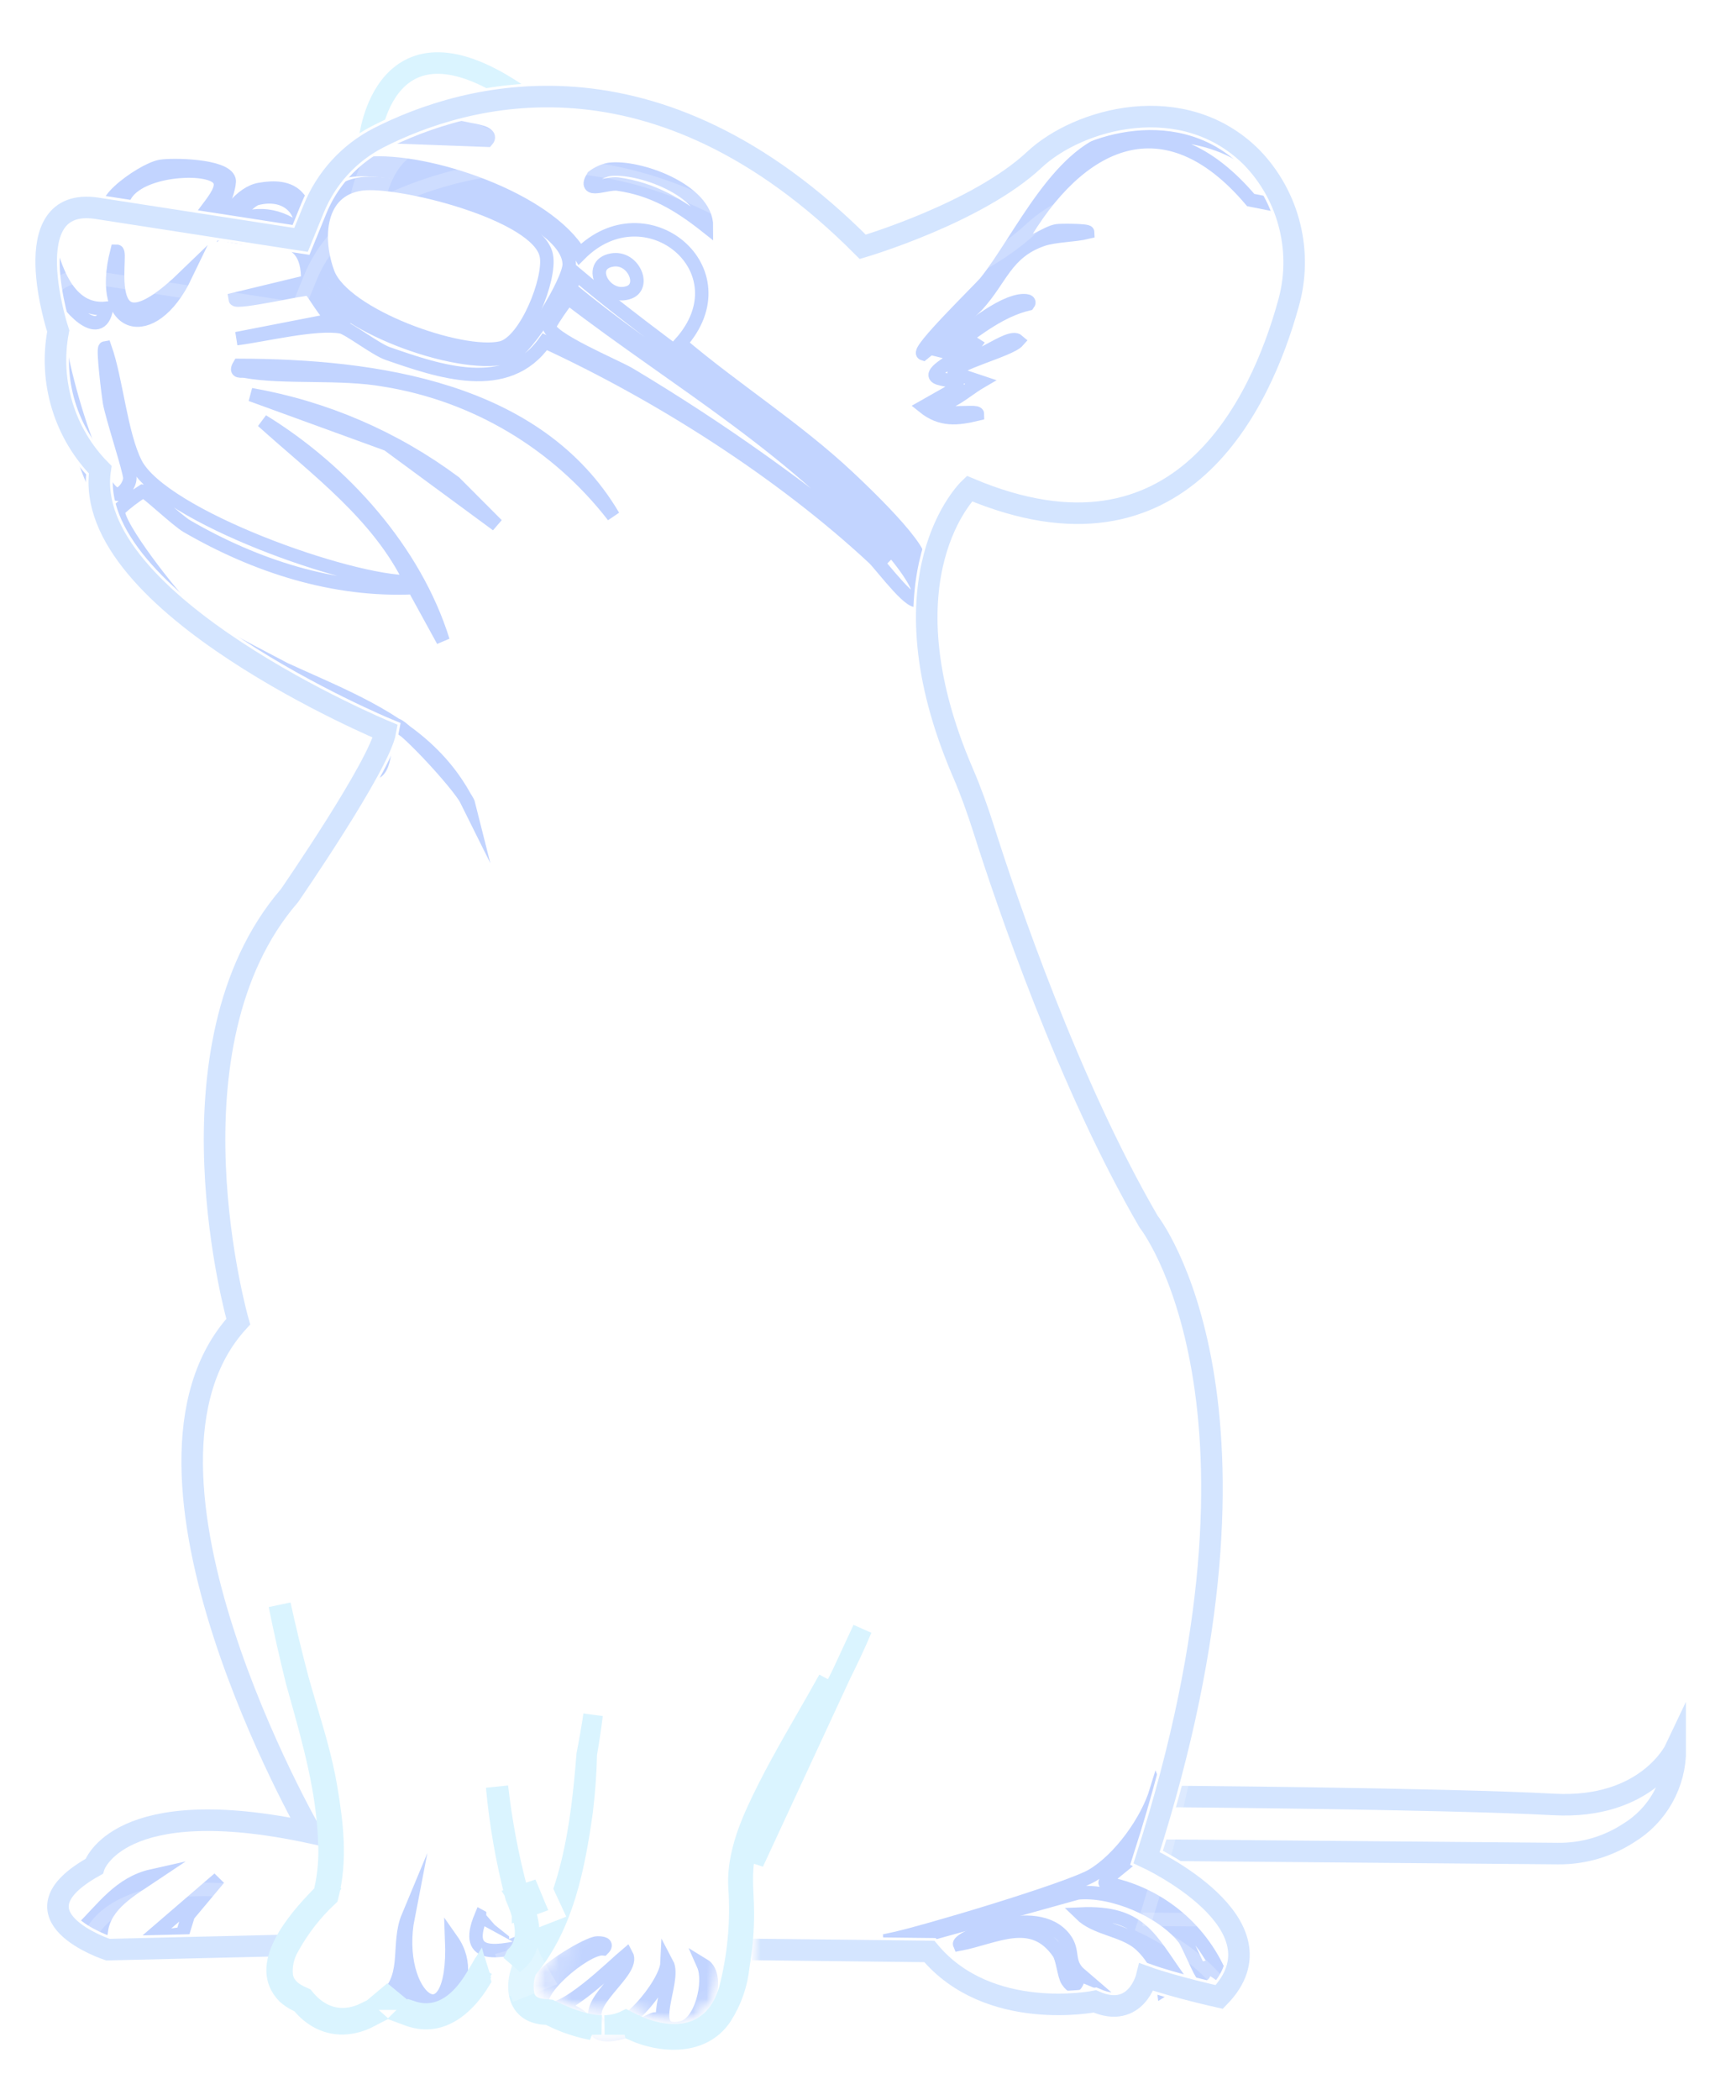 <svg width="129" height="156" viewBox="0 0 129 156" fill="none" xmlns="http://www.w3.org/2000/svg">
<g clip-path="url(#clip0_599_1329)">
<path d="M84.304 137.581C84.21 137.714 84.138 137.861 84.088 138.015C83.872 138.316 82.007 139.603 82.125 139.864C84.002 140.205 85.766 141.006 87.26 142.198C88.754 143.389 89.931 144.933 90.687 146.693C89.004 145.475 89.706 146.624 89.387 146.693C89.24 146.727 88.278 144.351 87.984 143.976C86.369 141.925 82.66 140.352 80.084 140.604L66.782 144.302C66.571 144.237 66.149 144.464 66.129 144.085C68.529 143.592 79.412 140.337 81.168 139.302C83.214 138.089 85.236 135.274 85.928 132.996C86.433 134.243 84.986 136.571 84.304 137.581Z" stroke="#C2D4FF" stroke-miterlimit="10"/>
<path d="M44.388 144.321C44.746 144.321 45.203 144.371 44.82 144.755C43.529 144.622 39.285 148.206 40.492 149.104C41.616 149.957 45.674 145.919 46.552 145.189C47.268 146.486 42.911 148.946 44.589 150.405C46.061 151.673 49.496 147.344 49.565 145.84C50.276 147.176 47.784 151.263 50.649 150.622C52.121 150.307 52.828 147.21 52.268 145.948C53.667 146.791 52.352 150.706 50.865 151.061C48.78 151.554 48.902 150.075 48.701 149.972C48.5 149.868 46.15 151.49 44.589 151.061C44.246 150.967 43.161 149.474 42.21 149.321C41.444 149.197 38.603 150.593 40.154 147.038C40.487 146.308 43.672 144.346 44.388 144.321Z" stroke="#C2D4FF" stroke-miterlimit="10"/>
<path d="M30.326 142.364C29.153 148.379 33.878 151.998 33.569 144.104C35.934 147.462 31.852 151.593 29.673 147.146L28.8 148.206C30.394 146.599 29.501 144.341 30.326 142.364Z" stroke="#C2D4FF" stroke-miterlimit="10"/>
<path d="M80.3 146.693C80.099 146.609 80.045 148.221 79.319 147.127C79.063 146.742 78.97 145.504 78.671 145.061C76.708 142.196 73.96 143.912 71.311 144.41C71.139 143.996 76.988 141.245 79.098 143.976C79.873 144.982 79.211 145.761 80.3 146.693Z" stroke="#C2D4FF" stroke-miterlimit="10"/>
<path d="M87.552 146.929C87.227 147.262 86.863 147.553 86.468 147.797C86.303 146.457 85.647 145.226 84.627 144.346C83.381 143.325 81.428 143.276 80.3 142.171C84.755 141.974 85.447 143.991 87.552 146.929Z" stroke="#C2D4FF" stroke-miterlimit="10"/>
<path d="M7.529 143.404C7.063 143.36 6.504 143.498 6.057 143.325C7.642 141.772 8.903 139.874 11.302 139.337C9.757 140.372 7.804 141.432 7.529 143.404Z" stroke="#C2D4FF" stroke-miterlimit="10"/>
<path d="M13.554 143.666C12.573 143.666 12.038 144.035 10.959 144.104L16.263 139.539L13.991 142.255L13.554 143.666Z" stroke="#C2D4FF" stroke-miterlimit="10"/>
<path d="M35.733 142.364L39.52 144.43C37.214 144.947 34.349 145.707 35.733 142.364Z" stroke="#C2D4FF" stroke-miterlimit="10"/>
<path d="M3.496 17.575C4.011 19.824 5.032 23.201 7.912 22.9C7.465 25.558 4.816 22.619 4.34 21.273C3.074 23.344 6.96 36.528 8.667 36.705C9.129 36.755 9.649 35.99 9.649 35.512C9.649 34.95 8.319 30.971 8.133 29.857C8.069 29.482 7.612 25.868 7.809 25.839C8.648 28.215 8.976 32.248 10.081 34.423C12.073 38.328 26.012 43.297 30.527 43.228C28.117 38.224 23.525 34.901 19.506 31.272C25.517 34.965 30.836 40.906 32.921 47.592L30.757 43.647C24.796 43.933 18.981 42.04 13.883 39.082C13.162 38.663 10.846 36.474 10.635 36.474C9.979 36.887 9.363 37.361 8.795 37.889C8.584 38.988 12.951 44.469 13.883 45.312C20.419 51.12 30.649 51.329 34.835 59.765C34.589 58.779 30.026 53.883 29.437 53.848C28.324 53.779 28.961 56.742 27.946 57.359C27.769 56.185 28.505 54.805 27.73 53.666C26.847 52.374 18.029 48.242 16.047 46.926C6.926 40.862 4.418 30.72 3.604 20.726C3.569 20.292 2.544 18.611 3.496 17.575Z" stroke="#C2D4FF" stroke-miterlimit="10"/>
<path d="M83.332 10.185C88.052 9.426 93.783 10.678 95.108 15.288L92.939 14.859C86.561 7.35 80.148 10.392 75.845 17.901C76.639 18.31 77.719 17.26 78.553 17.142C78.808 17.102 80.82 17.102 80.825 17.25C79.844 17.492 78.396 17.477 77.469 17.793C74.731 18.734 74.387 20.751 72.601 22.683C71.334 23.953 69.997 25.151 68.597 26.273C68.048 26.095 72.856 21.441 73.249 20.948C75.854 17.689 78.779 10.915 83.332 10.185Z" stroke="#C2D4FF" stroke-miterlimit="10"/>
<path d="M75.756 22.358C75.884 22.333 76.644 22.259 76.409 22.575C74.378 23.068 72.783 24.345 71.105 25.533C71.105 26.307 72.528 25.597 72.729 25.208L71.973 26.194C72.081 27.357 74.971 24.715 75.648 25.321C75.02 26.036 70.83 27.027 70.889 27.712L72.852 28.368C71.694 29.044 70.732 30.079 69.392 30.104C69.52 31.09 72.636 30.399 72.636 30.759C71.12 31.124 69.922 31.252 68.632 30.212L71.12 28.802C71.468 27.737 67.13 28.802 71.34 26.411L69.608 25.977C71.453 25.114 73.754 22.738 75.756 22.358Z" stroke="#C2D4FF" stroke-miterlimit="10"/>
<path d="M17.774 27.14C27.857 27.17 39.957 28.817 45.575 38.337C41.392 32.929 35.323 29.317 28.593 28.23C25.267 27.638 21.091 28.102 18.206 27.574C17.897 27.52 17.45 27.693 17.774 27.14Z" stroke="#C2D4FF" stroke-miterlimit="10"/>
<path d="M45.252 12.586C47.401 12.285 52.518 14.114 52.499 16.826C50.458 15.209 48.529 14.045 45.899 13.671C45.08 13.557 43.26 14.455 44.064 13.128C44.414 12.86 44.82 12.674 45.252 12.586Z" stroke="#C2D4FF" stroke-miterlimit="10"/>
<path d="M11.935 12.359C12.819 12.211 16.695 12.27 17.019 13.345C17.195 13.927 15.718 17.935 14.639 16.609C15.444 15.194 17.799 13.301 15.179 12.803C13.054 12.399 8.525 13.242 9.124 15.845C6.067 15.86 10.508 12.586 11.935 12.359Z" stroke="#C2D4FF" stroke-miterlimit="10"/>
<path d="M18.648 29.315C24.132 30.273 29.317 32.507 33.789 35.838L36.93 38.988L28.809 33.013L18.648 29.315Z" stroke="#C2D4FF" stroke-miterlimit="10"/>
<path d="M8.687 18.665C9.178 18.665 7.102 26.973 13.775 20.509C11.332 25.597 7.181 24.567 8.687 18.665Z" stroke="#C2D4FF" stroke-miterlimit="10"/>
<path d="M34.843 9.605C35.062 9.664 36.697 9.834 36.191 10.417L28.983 10.151C30.537 8.992 33.041 9.202 34.843 9.605Z" stroke="#C2D4FF" stroke-miterlimit="10"/>
<path d="M27.293 12.142C31.758 11.748 40.679 14.76 43.088 18.882C47.994 13.952 55.433 20.065 50.556 25.509C54.579 28.925 59.138 31.79 62.994 35.404C63.637 36.005 69.235 41.227 68.185 41.927C61.174 33.195 51.336 27.535 42.872 20.401L42.332 21.387C48.608 26.633 55.914 30.675 61.91 36.276C63.122 37.406 68.74 42.908 68.288 44.431C68.009 45.417 65.526 42.045 64.937 41.473C58.014 35.034 48.941 29.285 40.487 25.385C37.69 29.364 32.578 27.564 28.804 26.258C27.926 25.952 25.929 24.409 25.37 24.286C23.495 23.936 19.585 24.907 17.578 25.154L24.825 23.743C24.28 23.541 23.181 21.51 22.99 21.461C22.686 21.377 17.519 22.585 17.47 22.22L22.867 20.918C22.961 16.422 19.163 18.428 16.16 17.221C16.749 16.052 17.882 14.316 19.295 14.07C24.202 13.207 22.279 18.29 23.711 21.135C25.35 24.34 34.604 27.604 37.882 26.46C39.221 25.967 42.337 20.82 42.298 19.612C42.224 15.667 28.834 11.723 25.532 12.763C25.694 12.389 26.989 12.167 27.293 12.142Z" stroke="#C2D4FF" stroke-miterlimit="10"/>
<path d="M42.224 22.141C50.364 28.393 59.515 33.555 66.129 41.596C60.055 36.479 53.58 31.863 46.767 27.791C45.742 27.185 40.732 25.114 40.816 24.207C41.238 23.487 41.709 22.797 42.224 22.141Z" stroke="#C2D4FF" stroke-miterlimit="10"/>
<path d="M19.074 14.751C20.973 14.257 22.509 15.243 22.426 17.25C20.91 15.919 18.849 15.564 17.127 16.708C17.337 16.156 18.594 14.869 19.074 14.751Z" stroke="#C2D4FF" stroke-miterlimit="10"/>
<path d="M45.468 19.316C47.047 19.03 47.995 21.229 46.768 21.707C45.006 22.392 43.48 19.676 45.468 19.316Z" stroke="#C2D4FF" stroke-miterlimit="10"/>
<path d="M26.861 13.661C29.614 13.286 40.006 15.865 40.6 18.991C40.929 20.701 39.074 25.4 37.249 25.839C34.266 26.539 25.546 23.418 24.374 20.292C23.412 17.728 23.608 14.11 26.861 13.661Z" stroke="#C2D4FF" stroke-miterlimit="10"/>
<g style="mix-blend-mode:hard-light" filter="url(#filter0_f_599_1329)">
<path d="M85.165 137.421L115.778 137.683C117.638 137.702 119.462 137.17 121.023 136.154C122.086 135.509 122.964 134.598 123.572 133.51C124.18 132.422 124.497 131.194 124.492 129.947C124.492 129.947 122.382 134.409 115.459 134.034C107.167 133.585 86.112 133.433 86.112 133.433" stroke="white" stroke-width="1.4" stroke-miterlimit="10"/>
</g>
<g style="mix-blend-mode:hard-light" filter="url(#filter1_f_599_1329)">
<path d="M85.165 137.421L115.778 137.683C117.638 137.702 119.462 137.17 121.023 136.154C122.086 135.509 122.964 134.598 123.572 133.51C124.18 132.422 124.497 131.194 124.492 129.947C124.492 129.947 122.382 134.409 115.459 134.034C107.167 133.585 86.112 133.433 86.112 133.433" stroke="white" stroke-width="2" stroke-miterlimit="10"/>
</g>
<g style="mix-blend-mode:hard-light" filter="url(#filter2_ddi_599_1329)">
<path d="M85.165 137.421L115.778 137.683C117.638 137.702 119.462 137.17 121.023 136.154C122.086 135.509 122.964 134.598 123.572 133.51C124.18 132.422 124.497 131.194 124.492 129.947C124.492 129.947 122.382 134.409 115.459 134.034C107.167 133.585 86.112 133.433 86.112 133.433" stroke="white" stroke-opacity="0.2" stroke-miterlimit="10"/>
</g>
<g filter="url(#filter3_f_599_1329)">
<path d="M85.165 137.421L115.778 137.683C117.638 137.702 119.462 137.17 121.023 136.154C122.086 135.509 122.964 134.598 123.572 133.51C124.18 132.422 124.497 131.194 124.492 129.947C124.492 129.947 122.382 134.409 115.459 134.034C107.167 133.585 86.112 133.433 86.112 133.433" stroke="#D4E5FF" stroke-width="1.6" stroke-miterlimit="10"/>
</g>
<g style="mix-blend-mode:hard-light" filter="url(#filter4_f_599_1329)">
<path d="M27.457 10.38C27.457 10.38 28.498 0.071 38.709 7.185" stroke="white" stroke-width="2.6" stroke-miterlimit="10"/>
</g>
<g style="mix-blend-mode:hard-light" filter="url(#filter5_f_599_1329)">
<path d="M27.457 10.38C27.457 10.38 28.498 0.071 38.709 7.185" stroke="white" stroke-width="3.4" stroke-miterlimit="10"/>
</g>
<g style="mix-blend-mode:hard-light" filter="url(#filter6_ddi_599_1329)">
<path d="M27.457 10.38C27.457 10.38 28.498 0.071 38.709 7.185" stroke="white" stroke-opacity="0.2" stroke-width="2.6" stroke-miterlimit="10"/>
</g>
<g filter="url(#filter7_f_599_1329)">
<path d="M27.457 10.38C27.457 10.38 28.498 0.071 38.709 7.185" stroke="#DAF4FF" stroke-width="1.6" stroke-miterlimit="10"/>
</g>
<g style="mix-blend-mode:hard-light" filter="url(#filter8_f_599_1329)">
<path d="M55.871 144.804L69.056 144.952C73.472 150.247 81.357 148.664 81.357 148.664C84.433 150.02 85.204 146.855 85.204 146.855C87.25 147.59 90.601 148.334 90.601 148.334C95.876 142.911 85.204 137.98 85.204 137.98C96.042 104.207 85.351 90.742 85.351 90.742C79.414 80.531 74.816 67.017 73.084 61.549C72.638 60.154 72.147 58.773 71.568 57.432C65.224 42.72 72.034 36.291 72.034 36.291C87.789 42.952 93.712 29.837 95.719 22.628C96.272 20.73 96.314 18.717 95.839 16.797C95.365 14.876 94.392 13.117 93.02 11.698C87.936 6.61 80.14 8.794 76.867 11.861C72.618 15.834 64.11 18.334 64.11 18.334C48.673 2.823 34.508 6.994 28.129 10.238C25.95 11.357 24.242 13.223 23.316 15.499L22.369 17.821L7.158 15.465C1.005 14.582 4.327 24.591 4.327 24.591C3.976 26.433 4.077 28.334 4.621 30.128C5.164 31.922 6.134 33.557 7.447 34.89C5.975 44.899 28.644 54.321 28.644 54.321C28.207 56.826 21.51 66.529 21.51 66.529C11.844 77.716 17.702 98.172 17.702 98.172C7.595 109.211 23.1 136.136 23.1 136.136C8.748 133.045 6.991 138.636 6.991 138.636C0.401 142.319 8.017 144.819 8.017 144.819L21.029 144.508" stroke="white" stroke-width="1.4" stroke-miterlimit="10"/>
</g>
<g style="mix-blend-mode:hard-light" filter="url(#filter9_f_599_1329)">
<path d="M55.871 144.804L69.056 144.952C73.472 150.247 81.357 148.664 81.357 148.664C84.433 150.02 85.204 146.855 85.204 146.855C87.25 147.59 90.601 148.334 90.601 148.334C95.876 142.911 85.204 137.98 85.204 137.98C96.042 104.207 85.351 90.742 85.351 90.742C79.414 80.531 74.816 67.017 73.084 61.549C72.638 60.154 72.147 58.773 71.568 57.432C65.224 42.72 72.034 36.291 72.034 36.291C87.789 42.952 93.712 29.837 95.719 22.628C96.272 20.73 96.314 18.717 95.839 16.797C95.365 14.876 94.392 13.117 93.02 11.698C87.936 6.61 80.14 8.794 76.867 11.861C72.618 15.834 64.11 18.334 64.11 18.334C48.673 2.823 34.508 6.994 28.129 10.238C25.95 11.357 24.242 13.223 23.316 15.499L22.369 17.821L7.158 15.465C1.005 14.582 4.327 24.591 4.327 24.591C3.976 26.433 4.077 28.334 4.621 30.128C5.164 31.922 6.134 33.557 7.447 34.89C5.975 44.899 28.644 54.321 28.644 54.321C28.207 56.826 21.51 66.529 21.51 66.529C11.844 77.716 17.702 98.172 17.702 98.172C7.595 109.211 23.1 136.136 23.1 136.136C8.748 133.045 6.991 138.636 6.991 138.636C0.401 142.319 8.017 144.819 8.017 144.819L21.029 144.508" stroke="white" stroke-width="2" stroke-miterlimit="10"/>
</g>
<g style="mix-blend-mode:hard-light" filter="url(#filter10_ddi_599_1329)">
<path d="M55.871 144.804L69.056 144.952C73.472 150.247 81.357 148.664 81.357 148.664C84.433 150.02 85.204 146.855 85.204 146.855C87.25 147.59 90.601 148.334 90.601 148.334C95.876 142.911 85.204 137.98 85.204 137.98C96.042 104.207 85.351 90.742 85.351 90.742C79.414 80.531 74.816 67.017 73.084 61.549C72.638 60.154 72.147 58.773 71.568 57.432C65.224 42.72 72.034 36.291 72.034 36.291C87.789 42.952 93.712 29.837 95.719 22.628C96.272 20.73 96.314 18.717 95.839 16.797C95.365 14.876 94.392 13.117 93.02 11.698C87.936 6.61 80.14 8.794 76.867 11.861C72.618 15.834 64.11 18.334 64.11 18.334C48.673 2.823 34.508 6.994 28.129 10.238C25.95 11.357 24.242 13.223 23.316 15.499L22.369 17.821L7.158 15.465C1.005 14.582 4.327 24.591 4.327 24.591C3.976 26.433 4.077 28.334 4.621 30.128C5.164 31.922 6.134 33.557 7.447 34.89C5.975 44.899 28.644 54.321 28.644 54.321C28.207 56.826 21.51 66.529 21.51 66.529C11.844 77.716 17.702 98.172 17.702 98.172C7.595 109.211 23.1 136.136 23.1 136.136C8.748 133.045 6.991 138.636 6.991 138.636C0.401 142.319 8.017 144.819 8.017 144.819L21.029 144.508" stroke="white" stroke-opacity="0.2" stroke-miterlimit="10"/>
</g>
<g filter="url(#filter11_f_599_1329)">
<path d="M55.871 144.804L69.056 144.952C73.472 150.247 81.357 148.664 81.357 148.664C84.433 150.02 85.204 146.855 85.204 146.855C87.25 147.59 90.601 148.334 90.601 148.334C95.876 142.911 85.204 137.98 85.204 137.98C96.042 104.207 85.351 90.742 85.351 90.742C79.414 80.531 74.816 67.017 73.084 61.549C72.638 60.154 72.147 58.773 71.568 57.432C65.224 42.72 72.034 36.291 72.034 36.291C87.789 42.952 93.712 29.837 95.719 22.628C96.272 20.73 96.314 18.717 95.839 16.797C95.365 14.876 94.392 13.117 93.02 11.698C87.936 6.61 80.14 8.794 76.867 11.861C72.618 15.834 64.11 18.334 64.11 18.334C48.673 2.823 34.508 6.994 28.129 10.238C25.95 11.357 24.242 13.223 23.316 15.499L22.369 17.821L7.158 15.465C1.005 14.582 4.327 24.591 4.327 24.591C3.976 26.433 4.077 28.334 4.621 30.128C5.164 31.922 6.134 33.557 7.447 34.89C5.975 44.899 28.644 54.321 28.644 54.321C28.207 56.826 21.51 66.529 21.51 66.529C11.844 77.716 17.702 98.172 17.702 98.172C7.595 109.211 23.1 136.136 23.1 136.136C8.748 133.045 6.991 138.636 6.991 138.636C0.401 142.319 8.017 144.819 8.017 144.819L21.029 144.508" stroke="#D4E5FF" stroke-width="1.6" stroke-miterlimit="10"/>
</g>
<g style="mix-blend-mode:hard-light" filter="url(#filter12_f_599_1329)">
<mask id="path-35-inside-1_599_1329" fill="white">
<path d="M43.592 99.858C44.877 107.433 45.408 115.118 45.177 122.799C45.07 125.336 44.798 127.862 44.362 130.362C44.333 131.842 44.22 133.217 44.053 134.637C43.45 138.927 42.581 143.418 39.681 146.835L39.858 146.554C39.652 147.043 39.603 147.584 39.716 148.102C39.873 148.482 40.408 148.482 40.781 148.511L41.07 148.541L41.232 148.625C42.787 149.349 44.931 150.281 46.497 149.202C49.132 150.745 52.385 151.174 53.44 147.599C54.066 145.188 54.294 142.689 54.117 140.204C53.994 138.148 54.72 135.983 55.545 134.198C57.728 129.436 60.706 125.2 62.88 120.482C66.192 113.476 67.993 105.898 69.622 98.32C69.011 103.48 68.028 108.588 66.678 113.604C65.963 116.12 65.096 118.59 64.082 121C62.075 125.772 59.215 130.18 57.139 134.874C56.636 135.985 56.265 137.151 56.035 138.35C55.859 139.577 56.035 140.815 56.035 142.082C56.039 143.432 55.926 144.78 55.697 146.11C55.554 147.553 55.069 148.941 54.284 150.158C52.444 152.934 48.577 152.623 46.006 151.144H46.987C45.3 152.022 43.459 151.543 41.816 150.957C41.312 150.766 40.821 150.546 40.344 150.296L40.795 150.41C38.043 150.439 37.184 148.107 38.136 145.795L38.19 145.652L38.317 145.514C41.713 141.461 42.434 135.357 42.841 130.229C44.804 120.26 44.343 109.936 43.607 99.843L43.592 99.858Z"/>
</mask>
<path d="M43.592 99.858L41.92 98.192L41.061 99.054L41.265 100.253L43.592 99.858ZM45.177 122.799L47.535 122.898L47.536 122.884L47.536 122.87L45.177 122.799ZM44.362 130.362L42.037 129.957L42.006 130.135L42.002 130.316L44.362 130.362ZM44.053 134.637L46.391 134.966L46.395 134.939L46.398 134.913L44.053 134.637ZM39.681 146.835L37.683 145.579L41.481 148.363L39.681 146.835ZM39.858 146.554L42.034 147.47L37.859 145.298L39.858 146.554ZM39.716 148.102L37.409 148.606L37.454 148.81L37.534 149.004L39.716 148.102ZM40.781 148.511L41.02 146.163L40.994 146.16L40.967 146.158L40.781 148.511ZM41.07 148.541L42.155 146.444L41.757 146.238L41.31 146.192L41.07 148.541ZM41.232 148.625L40.147 150.721L40.19 150.744L40.235 150.764L41.232 148.625ZM46.497 149.202L47.69 147.165L46.393 146.405L45.156 147.258L46.497 149.202ZM53.44 147.599L55.704 148.267L55.715 148.23L55.725 148.192L53.44 147.599ZM54.117 140.204L51.76 140.344L51.761 140.358L51.762 140.372L54.117 140.204ZM55.545 134.198L57.688 135.188L57.691 135.182L55.545 134.198ZM62.88 120.482L60.746 119.473L60.741 119.484L60.736 119.494L62.88 120.482ZM69.622 98.32L71.966 98.597L67.314 97.824L69.622 98.32ZM66.678 113.604L68.949 114.249L68.953 114.233L68.958 114.217L66.678 113.604ZM64.082 121L61.906 120.084L61.906 120.085L64.082 121ZM57.139 134.874L59.289 135.848L59.294 135.838L59.298 135.829L57.139 134.874ZM56.035 138.35L53.717 137.905L53.707 137.959L53.699 138.014L56.035 138.35ZM56.035 142.082H53.675L53.675 142.089L56.035 142.082ZM55.697 146.11L53.37 145.709L53.356 145.793L53.348 145.877L55.697 146.11ZM54.284 150.158L56.251 151.462L56.259 151.45L56.267 151.438L54.284 150.158ZM46.006 151.144V148.783H37.169L44.829 153.19L46.006 151.144ZM46.987 151.144L48.077 153.239L46.987 148.783V151.144ZM41.816 150.957L40.981 153.165L41.001 153.173L41.022 153.18L41.816 150.957ZM40.344 150.296L40.919 148.007L39.249 152.388L40.344 150.296ZM40.795 150.41L40.821 152.77L41.37 148.12L40.795 150.41ZM38.136 145.795L40.319 146.693L40.332 146.661L40.344 146.628L38.136 145.795ZM38.19 145.652L36.456 144.05L36.144 144.387L35.981 144.818L38.19 145.652ZM38.317 145.514L40.051 147.116L40.09 147.074L40.127 147.03L38.317 145.514ZM42.841 130.229L40.525 129.773L40.499 129.907L40.488 130.042L42.841 130.229ZM43.607 99.843L45.961 99.672L45.585 94.513L41.934 98.177L43.607 99.843ZM41.265 100.253C42.524 107.674 43.044 115.203 42.817 122.728L47.536 122.87C47.772 115.033 47.231 107.192 45.919 99.463L41.265 100.253ZM42.818 122.7C42.716 125.134 42.455 127.558 42.037 129.957L46.688 130.768C47.141 128.166 47.425 125.537 47.535 122.898L42.818 122.7ZM42.002 130.316C41.975 131.7 41.869 132.997 41.709 134.362L46.398 134.913C46.571 133.437 46.691 131.983 46.723 130.409L42.002 130.316ZM41.716 134.308C41.11 138.613 40.294 142.465 37.882 145.307L41.481 148.363C44.868 144.372 45.79 139.24 46.391 134.966L41.716 134.308ZM41.68 148.091L41.857 147.81L37.859 145.298L37.683 145.579L41.68 148.091ZM37.682 145.638C37.288 146.575 37.193 147.612 37.409 148.606L42.022 147.599C42.013 147.555 42.017 147.51 42.034 147.47L37.682 145.638ZM37.534 149.004C38.029 150.201 39.08 150.596 39.582 150.725C40.039 150.842 40.577 150.863 40.594 150.865L40.967 146.158C40.779 146.143 40.798 146.147 40.705 146.138C40.653 146.133 40.683 146.133 40.752 146.151C40.818 146.168 41.011 146.223 41.237 146.379C41.489 146.553 41.743 146.826 41.897 147.2L37.534 149.004ZM40.541 150.86L40.83 150.889L41.31 146.192L41.02 146.163L40.541 150.86ZM39.985 150.637L40.147 150.721L42.317 146.528L42.155 146.444L39.985 150.637ZM40.235 150.764C40.999 151.121 42.157 151.652 43.39 151.903C44.641 152.158 46.316 152.194 47.837 151.145L45.156 147.258C45.112 147.289 44.933 147.399 44.332 147.277C43.713 147.151 43.02 146.853 42.229 146.485L40.235 150.764ZM45.304 151.239C46.822 152.128 48.827 152.895 50.831 152.665C51.885 152.543 52.944 152.141 53.846 151.341C54.739 150.55 55.343 149.49 55.704 148.267L51.176 146.931C51.009 147.496 50.811 147.723 50.714 147.808C50.628 147.885 50.511 147.949 50.291 147.974C49.745 148.037 48.806 147.819 47.69 147.165L45.304 151.239ZM55.725 148.192C56.415 145.532 56.667 142.777 56.472 140.035L51.762 140.372C51.921 142.602 51.716 144.843 51.155 147.006L55.725 148.192ZM56.473 140.063C56.386 138.594 56.916 136.859 57.688 135.188L53.401 133.209C52.525 135.107 51.603 137.702 51.76 140.344L56.473 140.063ZM57.691 135.182C58.73 132.915 59.966 130.757 61.263 128.5C62.543 126.272 63.886 123.942 65.024 121.47L60.736 119.494C59.701 121.741 58.468 123.887 57.169 126.147C55.888 128.378 54.543 130.719 53.399 133.215L57.691 135.182ZM65.014 121.491C68.454 114.214 70.3 106.396 71.93 98.816L67.314 97.824C65.685 105.4 63.93 112.738 60.746 119.473L65.014 121.491ZM67.278 98.042C66.68 103.089 65.718 108.085 64.398 112.991L68.958 114.217C70.337 109.091 71.342 103.87 71.966 98.597L67.278 98.042ZM64.407 112.959C63.718 115.383 62.883 117.762 61.906 120.084L66.258 121.915C67.309 119.417 68.208 116.857 68.949 114.249L64.407 112.959ZM61.906 120.085C60.952 122.355 59.785 124.558 58.556 126.851C57.343 129.112 56.062 131.473 54.98 133.919L59.298 135.829C60.292 133.581 61.479 131.391 62.717 129.082C63.939 126.804 65.206 124.417 66.258 121.915L61.906 120.085ZM54.989 133.899C54.409 135.179 53.982 136.524 53.717 137.905L58.354 138.795C58.549 137.779 58.863 136.79 59.289 135.848L54.989 133.899ZM53.699 138.014C53.58 138.838 53.586 139.621 53.61 140.285C53.636 141.022 53.675 141.498 53.675 142.082H58.396C58.396 141.399 58.346 140.623 58.328 140.117C58.308 139.539 58.314 139.089 58.372 138.686L53.699 138.014ZM53.675 142.089C53.678 143.302 53.576 144.514 53.37 145.709L58.023 146.511C58.276 145.046 58.4 143.562 58.396 142.075L53.675 142.089ZM53.348 145.877C53.241 146.948 52.882 147.977 52.3 148.878L56.267 151.438C57.256 149.906 57.866 148.159 58.046 146.343L53.348 145.877ZM52.316 148.854C51.897 149.487 51.238 149.837 50.288 149.89C49.286 149.945 48.127 149.641 47.183 149.098L44.829 153.19C46.456 154.127 48.516 154.717 50.55 154.604C52.636 154.488 54.831 153.605 56.251 151.462L52.316 148.854ZM46.006 153.505H46.987V148.783H46.006V153.505ZM45.898 149.05C45.195 149.416 44.258 149.322 42.609 148.733L41.022 153.18C42.661 153.765 45.404 154.628 48.077 153.239L45.898 149.05ZM42.651 148.749C42.236 148.592 41.831 148.41 41.438 148.204L39.249 152.388C39.81 152.681 40.389 152.941 40.981 153.165L42.651 148.749ZM39.769 152.586L40.22 152.699L41.37 148.12L40.919 148.007L39.769 152.586ZM40.77 148.049C40.417 148.053 40.264 147.981 40.228 147.961C40.202 147.946 40.195 147.939 40.182 147.914C40.138 147.826 40.023 147.412 40.319 146.693L35.953 144.896C35.297 146.489 35.135 148.398 35.97 150.047C36.881 151.845 38.699 152.793 40.821 152.77L40.77 148.049ZM40.344 146.628L40.398 146.485L35.981 144.818L35.927 144.961L40.344 146.628ZM39.924 147.254L40.051 147.116L36.584 143.912L36.456 144.05L39.924 147.254ZM40.127 147.03C44.077 142.315 44.796 135.435 45.195 130.416L40.488 130.042C40.072 135.279 39.348 140.607 36.508 143.998L40.127 147.03ZM45.157 130.685C47.187 120.376 46.698 109.772 45.961 99.672L41.252 100.015C41.988 110.1 42.421 120.144 40.525 129.773L45.157 130.685ZM41.934 98.177L41.92 98.192L45.264 101.524L45.279 101.51L41.934 98.177Z" fill="white" mask="url(#path-35-inside-1_599_1329)"/>
</g>
<g style="mix-blend-mode:hard-light" filter="url(#filter13_f_599_1329)">
<mask id="path-37-inside-2_599_1329" fill="white">
<path d="M43.592 99.858C44.877 107.433 45.408 115.118 45.177 122.799C45.07 125.336 44.798 127.862 44.362 130.362C44.333 131.842 44.22 133.217 44.053 134.637C43.45 138.927 42.581 143.418 39.681 146.835L39.858 146.554C39.652 147.043 39.603 147.584 39.716 148.102C39.873 148.482 40.408 148.482 40.781 148.511L41.07 148.541L41.232 148.625C42.787 149.349 44.931 150.281 46.497 149.202C49.132 150.745 52.385 151.174 53.44 147.599C54.066 145.188 54.294 142.689 54.117 140.204C53.994 138.148 54.72 135.983 55.545 134.198C57.728 129.436 60.706 125.2 62.88 120.482C66.192 113.476 67.993 105.898 69.622 98.32C69.011 103.48 68.028 108.588 66.678 113.604C65.963 116.12 65.096 118.59 64.082 121C62.075 125.772 59.215 130.18 57.139 134.874C56.636 135.985 56.265 137.151 56.035 138.35C55.859 139.577 56.035 140.815 56.035 142.082C56.039 143.432 55.926 144.78 55.697 146.11C55.554 147.553 55.069 148.941 54.284 150.158C52.444 152.934 48.577 152.623 46.006 151.144H46.987C45.3 152.022 43.459 151.543 41.816 150.957C41.312 150.766 40.821 150.546 40.344 150.296L40.795 150.41C38.043 150.439 37.184 148.107 38.136 145.795L38.19 145.652L38.317 145.514C41.713 141.461 42.434 135.357 42.841 130.229C44.804 120.26 44.343 109.936 43.607 99.843L43.592 99.858Z"/>
</mask>
<path d="M43.592 99.858L41.405 97.679L40.282 98.806L40.548 100.374L43.592 99.858ZM45.177 122.799L48.261 122.929L48.262 122.911L48.263 122.892L45.177 122.799ZM44.362 130.362L41.321 129.833L41.281 130.065L41.276 130.301L44.362 130.362ZM44.053 134.637L47.11 135.067L47.115 135.032L47.119 134.997L44.053 134.637ZM39.681 146.835L37.068 145.192L42.035 148.833L39.681 146.835ZM39.858 146.554L42.703 147.752L37.244 144.911L39.858 146.554ZM39.716 148.102L36.7 148.761L36.758 149.028L36.863 149.282L39.716 148.102ZM40.781 148.511L41.094 145.44L41.059 145.437L41.025 145.434L40.781 148.511ZM41.07 148.541L42.489 145.799L41.968 145.529L41.384 145.47L41.07 148.541ZM41.232 148.625L39.813 151.366L39.87 151.396L39.928 151.423L41.232 148.625ZM46.497 149.202L48.057 146.538L46.361 145.545L44.744 146.66L46.497 149.202ZM53.44 147.599L56.401 148.473L56.415 148.424L56.428 148.375L53.44 147.599ZM54.117 140.204L51.035 140.387L51.036 140.405L51.038 140.423L54.117 140.204ZM55.545 134.198L58.347 135.493L58.351 135.485L55.545 134.198ZM62.88 120.482L60.089 119.163L60.083 119.176L60.076 119.19L62.88 120.482ZM69.622 98.32L72.688 98.683L66.604 97.671L69.622 98.32ZM66.678 113.604L69.647 114.448L69.653 114.427L69.659 114.406L66.678 113.604ZM64.082 121L61.237 119.802L61.237 119.803L64.082 121ZM57.139 134.874L59.951 136.148L59.957 136.135L59.963 136.122L57.139 134.874ZM56.035 138.35L53.004 137.768L52.99 137.839L52.98 137.91L56.035 138.35ZM56.035 142.082H52.948L52.948 142.091L56.035 142.082ZM55.697 146.11L52.654 145.586L52.636 145.695L52.625 145.805L55.697 146.11ZM54.284 150.158L56.857 151.864L56.867 151.848L56.877 151.832L54.284 150.158ZM46.006 151.144V148.057H34.449L44.467 153.82L46.006 151.144ZM46.987 151.144L48.412 153.883L46.987 148.057V151.144ZM41.816 150.957L40.724 153.844L40.751 153.854L40.778 153.864L41.816 150.957ZM40.344 150.296L41.096 147.302L38.913 153.031L40.344 150.296ZM40.795 150.41L40.828 153.496L41.547 147.415L40.795 150.41ZM38.136 145.795L40.99 146.97L41.008 146.928L41.024 146.885L38.136 145.795ZM38.19 145.652L35.922 143.557L35.514 143.999L35.302 144.561L38.19 145.652ZM38.317 145.514L40.585 147.609L40.636 147.554L40.684 147.496L38.317 145.514ZM42.841 130.229L39.812 129.633L39.778 129.808L39.764 129.985L42.841 130.229ZM43.607 99.843L46.686 99.619L46.194 92.874L41.42 97.664L43.607 99.843ZM40.548 100.374C41.799 107.748 42.316 115.229 42.091 122.706L48.263 122.892C48.5 115.007 47.955 107.118 46.636 99.342L40.548 100.374ZM42.093 122.67C41.992 125.072 41.734 127.464 41.321 129.833L47.404 130.892C47.862 128.26 48.149 125.599 48.261 122.929L42.093 122.67ZM41.276 130.301C41.249 131.657 41.146 132.93 40.987 134.277L47.119 134.997C47.295 133.505 47.417 132.027 47.449 130.424L41.276 130.301ZM40.996 134.207C40.39 138.517 39.59 142.171 37.328 144.837L42.035 148.833C45.572 144.665 46.51 139.337 47.11 135.067L40.996 134.207ZM42.295 148.478L42.472 148.197L37.244 144.911L37.068 145.192L42.295 148.478ZM37.013 145.356C36.56 146.432 36.451 147.621 36.7 148.761L42.732 147.444C42.754 147.546 42.745 147.654 42.703 147.752L37.013 145.356ZM36.863 149.282C37.486 150.788 38.806 151.276 39.402 151.429C39.723 151.511 40.008 151.544 40.184 151.561C40.276 151.57 40.359 151.576 40.417 151.58C40.488 151.585 40.508 151.586 40.536 151.589L41.025 145.434C40.807 145.417 40.864 145.424 40.774 145.415C40.739 145.412 40.811 145.416 40.932 145.447C41.128 145.497 42.103 145.796 42.569 146.922L36.863 149.282ZM40.467 151.582L40.756 151.612L41.384 145.47L41.094 145.44L40.467 151.582ZM39.651 151.282L39.813 151.366L42.651 145.883L42.489 145.799L39.651 151.282ZM39.928 151.423C40.688 151.777 41.917 152.344 43.245 152.615C44.596 152.89 46.501 152.949 48.25 151.743L44.744 146.66C44.927 146.534 44.978 146.667 44.477 146.565C43.952 146.458 43.331 146.197 42.536 145.826L39.928 151.423ZM44.937 151.865C46.517 152.791 48.686 153.643 50.914 153.386C52.096 153.25 53.3 152.796 54.328 151.885C55.343 150.985 56.01 149.797 56.401 148.473L50.479 146.725C50.342 147.189 50.206 147.288 50.233 147.264C50.271 147.23 50.3 147.242 50.208 147.253C50.083 147.267 49.82 147.261 49.407 147.141C49.003 147.023 48.539 146.82 48.057 146.538L44.937 151.865ZM56.428 148.375C57.138 145.638 57.397 142.804 57.196 139.984L51.038 140.423C51.191 142.575 50.993 144.737 50.452 146.824L56.428 148.375ZM57.198 140.02C57.121 138.731 57.592 137.129 58.347 135.493L52.742 132.904C51.849 134.838 50.867 137.564 51.035 140.387L57.198 140.02ZM58.351 135.485C59.374 133.253 60.593 131.123 61.893 128.861C63.17 126.639 64.529 124.28 65.684 121.774L60.076 119.19C59.057 121.402 57.841 123.52 56.539 125.786C55.26 128.012 53.899 130.381 52.739 132.912L58.351 135.485ZM65.671 121.801C69.15 114.441 71.01 106.549 72.64 98.969L66.604 97.671C64.975 105.246 63.234 112.511 60.089 119.163L65.671 121.801ZM66.556 97.957C65.963 102.969 65.008 107.93 63.697 112.802L69.659 114.406C71.047 109.246 72.06 103.991 72.688 98.683L66.556 97.957ZM63.708 112.76C63.028 115.156 62.202 117.508 61.237 119.802L66.928 122.197C67.99 119.672 68.898 117.084 69.647 114.448L63.708 112.76ZM61.237 119.803C60.297 122.038 59.146 124.213 57.916 126.507C56.707 128.761 55.411 131.149 54.316 133.625L59.963 136.122C60.943 133.905 62.115 131.742 63.357 129.425C64.578 127.149 65.861 124.734 66.928 122.196L61.237 119.803ZM54.328 133.599C53.724 134.932 53.279 136.331 53.004 137.768L59.067 138.932C59.251 137.972 59.548 137.037 59.951 136.148L54.328 133.599ZM52.98 137.91C52.852 138.799 52.86 139.633 52.884 140.311C52.911 141.083 52.948 141.513 52.948 142.082H59.122C59.122 141.384 59.071 140.562 59.054 140.091C59.034 139.526 59.042 139.128 59.091 138.789L52.98 137.91ZM52.948 142.091C52.952 143.262 52.853 144.432 52.654 145.586L58.739 146.634C58.999 145.128 59.127 143.602 59.122 142.073L52.948 142.091ZM52.625 145.805C52.53 146.761 52.209 147.68 51.69 148.484L56.877 151.832C57.929 150.203 58.577 148.345 58.769 146.415L52.625 145.805ZM51.711 148.452C51.445 148.853 51.023 149.121 50.248 149.164C49.405 149.211 48.384 148.951 47.545 148.468L44.467 153.82C46.199 154.817 48.397 155.451 50.59 155.329C52.851 155.203 55.282 154.239 56.857 151.864L51.711 148.452ZM46.006 154.231H46.987V148.057H46.006V154.231ZM45.563 148.405C45.37 148.505 45.117 148.568 44.677 148.526C44.192 148.48 43.614 148.321 42.854 148.049L40.778 153.864C42.416 154.449 45.437 155.43 48.412 153.883L45.563 148.405ZM42.908 148.069C42.521 147.923 42.142 147.753 41.775 147.561L38.913 153.031C39.499 153.338 40.104 153.61 40.724 153.844L42.908 148.069ZM39.592 153.29L40.043 153.404L41.547 147.415L41.096 147.302L39.592 153.29ZM40.762 147.323C40.512 147.325 40.487 147.274 40.58 147.325C40.623 147.349 40.675 147.387 40.725 147.44C40.775 147.492 40.809 147.544 40.83 147.586C40.872 147.668 40.847 147.673 40.849 147.554C40.851 147.436 40.882 147.234 40.99 146.97L35.281 144.619C34.57 146.347 34.365 148.485 35.322 150.375C36.378 152.46 38.477 153.522 40.828 153.496L40.762 147.323ZM41.024 146.885L41.078 146.742L35.302 144.561L35.248 144.704L41.024 146.885ZM40.457 147.747L40.585 147.609L36.05 143.419L35.922 143.557L40.457 147.747ZM40.684 147.496C44.805 142.577 45.523 135.459 45.919 130.474L39.764 129.985C39.345 135.255 38.621 140.344 35.951 143.531L40.684 147.496ZM45.87 130.826C47.92 120.412 47.422 109.721 46.686 99.619L40.528 100.068C41.263 110.15 41.688 120.108 39.812 129.633L45.87 130.826ZM41.42 97.664L41.405 97.679L45.779 102.037L45.794 102.022L41.42 97.664Z" fill="white" mask="url(#path-37-inside-2_599_1329)"/>
</g>
<g style="mix-blend-mode:hard-light" filter="url(#filter14_ddi_599_1329)">
<mask id="path-39-inside-3_599_1329" fill="white">
<path d="M43.592 99.858C44.877 107.433 45.408 115.118 45.177 122.799C45.07 125.336 44.798 127.862 44.362 130.362C44.333 131.842 44.22 133.217 44.053 134.637C43.45 138.927 42.581 143.418 39.681 146.835L39.858 146.554C39.652 147.043 39.603 147.584 39.716 148.102C39.873 148.482 40.408 148.482 40.781 148.511L41.07 148.541L41.232 148.625C42.787 149.349 44.931 150.281 46.497 149.202C49.132 150.745 52.385 151.174 53.44 147.599C54.066 145.188 54.294 142.689 54.117 140.204C53.994 138.148 54.72 135.983 55.545 134.198C57.728 129.436 60.706 125.2 62.88 120.482C66.192 113.476 67.993 105.898 69.622 98.32C69.011 103.48 68.028 108.588 66.678 113.604C65.963 116.12 65.096 118.59 64.082 121C62.075 125.772 59.215 130.18 57.139 134.874C56.636 135.985 56.265 137.151 56.035 138.35C55.859 139.577 56.035 140.815 56.035 142.082C56.039 143.432 55.926 144.78 55.697 146.11C55.554 147.553 55.069 148.941 54.284 150.158C52.444 152.934 48.577 152.623 46.006 151.144H46.987C45.3 152.022 43.459 151.543 41.816 150.957C41.312 150.766 40.821 150.546 40.344 150.296L40.795 150.41C38.043 150.439 37.184 148.107 38.136 145.795L38.19 145.652L38.317 145.514C41.713 141.461 42.434 135.357 42.841 130.229C44.804 120.26 44.343 109.936 43.607 99.843L43.592 99.858Z"/>
</mask>
<path d="M43.592 99.858L41.92 98.192L41.061 99.054L41.265 100.253L43.592 99.858ZM45.177 122.799L47.535 122.898L47.536 122.884L47.536 122.87L45.177 122.799ZM44.362 130.362L42.037 129.957L42.006 130.135L42.002 130.316L44.362 130.362ZM44.053 134.637L46.391 134.966L46.395 134.939L46.398 134.913L44.053 134.637ZM39.681 146.835L37.683 145.579L41.481 148.363L39.681 146.835ZM39.858 146.554L42.034 147.47L37.859 145.298L39.858 146.554ZM39.716 148.102L37.409 148.606L37.454 148.81L37.534 149.004L39.716 148.102ZM40.781 148.511L41.02 146.163L40.994 146.16L40.967 146.158L40.781 148.511ZM41.07 148.541L42.155 146.444L41.757 146.238L41.31 146.192L41.07 148.541ZM41.232 148.625L40.147 150.721L40.19 150.744L40.235 150.764L41.232 148.625ZM46.497 149.202L47.69 147.165L46.393 146.405L45.156 147.258L46.497 149.202ZM53.44 147.599L55.704 148.267L55.715 148.23L55.725 148.192L53.44 147.599ZM54.117 140.204L51.76 140.344L51.761 140.358L51.762 140.372L54.117 140.204ZM55.545 134.198L57.688 135.188L57.691 135.182L55.545 134.198ZM62.88 120.482L60.746 119.473L60.741 119.484L60.736 119.494L62.88 120.482ZM69.622 98.32L71.966 98.597L67.314 97.824L69.622 98.32ZM66.678 113.604L68.949 114.249L68.953 114.233L68.958 114.217L66.678 113.604ZM64.082 121L61.906 120.084L61.906 120.085L64.082 121ZM57.139 134.874L59.289 135.848L59.294 135.838L59.298 135.829L57.139 134.874ZM56.035 138.35L53.717 137.905L53.707 137.959L53.699 138.014L56.035 138.35ZM56.035 142.082H53.675L53.675 142.089L56.035 142.082ZM55.697 146.11L53.37 145.709L53.356 145.793L53.348 145.877L55.697 146.11ZM54.284 150.158L56.251 151.462L56.259 151.45L56.267 151.438L54.284 150.158ZM46.006 151.144V148.783H37.169L44.829 153.19L46.006 151.144ZM46.987 151.144L48.077 153.239L46.987 148.783V151.144ZM41.816 150.957L40.981 153.165L41.001 153.173L41.022 153.18L41.816 150.957ZM40.344 150.296L40.919 148.007L39.249 152.388L40.344 150.296ZM40.795 150.41L40.821 152.77L41.37 148.12L40.795 150.41ZM38.136 145.795L40.319 146.693L40.332 146.661L40.344 146.628L38.136 145.795ZM38.19 145.652L36.456 144.05L36.144 144.387L35.981 144.818L38.19 145.652ZM38.317 145.514L40.051 147.116L40.09 147.074L40.127 147.03L38.317 145.514ZM42.841 130.229L40.525 129.773L40.499 129.907L40.488 130.042L42.841 130.229ZM43.607 99.843L45.961 99.672L45.585 94.513L41.934 98.177L43.607 99.843ZM41.265 100.253C42.524 107.674 43.044 115.203 42.817 122.728L47.536 122.87C47.772 115.033 47.231 107.192 45.919 99.463L41.265 100.253ZM42.818 122.7C42.716 125.134 42.455 127.558 42.037 129.957L46.688 130.768C47.141 128.166 47.425 125.537 47.535 122.898L42.818 122.7ZM42.002 130.316C41.975 131.7 41.869 132.997 41.709 134.362L46.398 134.913C46.571 133.437 46.691 131.983 46.723 130.409L42.002 130.316ZM41.716 134.308C41.11 138.613 40.294 142.465 37.882 145.307L41.481 148.363C44.868 144.372 45.79 139.24 46.391 134.966L41.716 134.308ZM41.68 148.091L41.857 147.81L37.859 145.298L37.683 145.579L41.68 148.091ZM37.682 145.638C37.288 146.575 37.193 147.612 37.409 148.606L42.022 147.599C42.013 147.555 42.017 147.51 42.034 147.47L37.682 145.638ZM37.534 149.004C38.029 150.201 39.08 150.596 39.582 150.725C40.039 150.842 40.577 150.863 40.594 150.865L40.967 146.158C40.779 146.143 40.798 146.147 40.705 146.138C40.653 146.133 40.683 146.133 40.752 146.151C40.818 146.168 41.011 146.223 41.237 146.379C41.489 146.553 41.743 146.826 41.897 147.2L37.534 149.004ZM40.541 150.86L40.83 150.889L41.31 146.192L41.02 146.163L40.541 150.86ZM39.985 150.637L40.147 150.721L42.317 146.528L42.155 146.444L39.985 150.637ZM40.235 150.764C40.999 151.121 42.157 151.652 43.39 151.903C44.641 152.158 46.316 152.194 47.837 151.145L45.156 147.258C45.112 147.289 44.933 147.399 44.332 147.277C43.713 147.151 43.02 146.853 42.229 146.485L40.235 150.764ZM45.304 151.239C46.822 152.128 48.827 152.895 50.831 152.665C51.885 152.543 52.944 152.141 53.846 151.341C54.739 150.55 55.343 149.49 55.704 148.267L51.176 146.931C51.009 147.496 50.811 147.723 50.714 147.808C50.628 147.885 50.511 147.949 50.291 147.974C49.745 148.037 48.806 147.819 47.69 147.165L45.304 151.239ZM55.725 148.192C56.415 145.532 56.667 142.777 56.472 140.035L51.762 140.372C51.921 142.602 51.716 144.843 51.155 147.006L55.725 148.192ZM56.473 140.063C56.386 138.594 56.916 136.859 57.688 135.188L53.401 133.209C52.525 135.107 51.603 137.702 51.76 140.344L56.473 140.063ZM57.691 135.182C58.73 132.915 59.966 130.757 61.263 128.5C62.543 126.272 63.886 123.942 65.024 121.47L60.736 119.494C59.701 121.741 58.468 123.887 57.169 126.147C55.888 128.378 54.543 130.719 53.399 133.215L57.691 135.182ZM65.014 121.491C68.454 114.214 70.3 106.396 71.93 98.816L67.314 97.824C65.685 105.4 63.93 112.738 60.746 119.473L65.014 121.491ZM67.278 98.042C66.68 103.089 65.718 108.085 64.398 112.991L68.958 114.217C70.337 109.091 71.342 103.87 71.966 98.597L67.278 98.042ZM64.407 112.959C63.718 115.383 62.883 117.762 61.906 120.084L66.258 121.915C67.309 119.417 68.208 116.857 68.949 114.249L64.407 112.959ZM61.906 120.085C60.952 122.355 59.785 124.558 58.556 126.851C57.343 129.112 56.062 131.473 54.98 133.919L59.298 135.829C60.292 133.581 61.479 131.391 62.717 129.082C63.939 126.804 65.206 124.417 66.258 121.915L61.906 120.085ZM54.989 133.899C54.409 135.179 53.982 136.524 53.717 137.905L58.354 138.795C58.549 137.779 58.863 136.79 59.289 135.848L54.989 133.899ZM53.699 138.014C53.58 138.838 53.586 139.621 53.61 140.285C53.636 141.022 53.675 141.498 53.675 142.082H58.396C58.396 141.399 58.346 140.623 58.328 140.117C58.308 139.539 58.314 139.089 58.372 138.686L53.699 138.014ZM53.675 142.089C53.678 143.302 53.576 144.514 53.37 145.709L58.023 146.511C58.276 145.046 58.4 143.562 58.396 142.075L53.675 142.089ZM53.348 145.877C53.241 146.948 52.882 147.977 52.3 148.878L56.267 151.438C57.256 149.906 57.866 148.159 58.046 146.343L53.348 145.877ZM52.316 148.854C51.897 149.487 51.238 149.837 50.288 149.89C49.286 149.945 48.127 149.641 47.183 149.098L44.829 153.19C46.456 154.127 48.516 154.717 50.55 154.604C52.636 154.488 54.831 153.605 56.251 151.462L52.316 148.854ZM46.006 153.505H46.987V148.783H46.006V153.505ZM45.898 149.05C45.195 149.416 44.258 149.322 42.609 148.733L41.022 153.18C42.661 153.765 45.404 154.628 48.077 153.239L45.898 149.05ZM42.651 148.749C42.236 148.592 41.831 148.41 41.438 148.204L39.249 152.388C39.81 152.681 40.389 152.941 40.981 153.165L42.651 148.749ZM39.769 152.586L40.22 152.699L41.37 148.12L40.919 148.007L39.769 152.586ZM40.77 148.049C40.417 148.053 40.264 147.981 40.228 147.961C40.202 147.946 40.195 147.939 40.182 147.914C40.138 147.826 40.023 147.412 40.319 146.693L35.953 144.896C35.297 146.489 35.135 148.398 35.97 150.047C36.881 151.845 38.699 152.793 40.821 152.77L40.77 148.049ZM40.344 146.628L40.398 146.485L35.981 144.818L35.927 144.961L40.344 146.628ZM39.924 147.254L40.051 147.116L36.584 143.912L36.456 144.05L39.924 147.254ZM40.127 147.03C44.077 142.315 44.796 135.435 45.195 130.416L40.488 130.042C40.072 135.279 39.348 140.607 36.508 143.998L40.127 147.03ZM45.157 130.685C47.187 120.376 46.698 109.772 45.961 99.672L41.252 100.015C41.988 110.1 42.421 120.144 40.525 129.773L45.157 130.685ZM41.934 98.177L41.92 98.192L45.264 101.524L45.279 101.51L41.934 98.177Z" fill="white" fill-opacity="0.2" mask="url(#path-39-inside-3_599_1329)"/>
</g>
<g filter="url(#filter15_f_599_1329)">
<path d="M43.562 130.328C43.754 129.349 43.923 128.367 44.071 127.381C43.954 128.337 43.812 129.289 43.647 130.238L43.637 130.292L43.636 130.348C43.607 131.795 43.497 133.144 43.333 134.544C42.74 138.757 41.907 142.969 39.277 146.185L39.243 146.167L39.066 146.448L39.109 146.48C38.913 147.05 38.877 147.665 39.006 148.257L39.02 148.32L39.044 148.38C39.251 148.879 39.694 149.067 39.987 149.142C40.223 149.202 40.49 149.22 40.648 149.23C40.674 149.232 40.696 149.233 40.715 149.235L40.859 149.249L40.898 149.27L40.911 149.277L40.925 149.283C41.699 149.644 42.695 150.094 43.716 150.302C44.033 150.366 44.363 150.409 44.697 150.418H43.287L43.969 150.81C43.352 150.702 42.716 150.506 42.066 150.275C41.691 150.133 41.322 149.972 40.962 149.795L40.972 149.705L40.521 149.592L40.489 149.675C39.531 149.611 38.992 149.182 38.724 148.652C38.406 148.024 38.387 147.093 38.807 146.071L38.812 146.061L38.815 146.051L38.819 146.041L38.851 146.007L38.863 145.994L38.874 145.98C42.431 141.735 43.157 135.416 43.562 130.328ZM44.93 150.418C45.46 150.404 45.996 150.296 46.505 150.039C47.8 150.733 49.279 151.198 50.644 151.041C51.409 150.953 52.142 150.668 52.762 150.118C53.379 149.571 53.843 148.8 54.136 147.805L54.14 147.793L54.143 147.782C54.788 145.295 55.024 142.719 54.842 140.156C54.731 138.282 55.397 136.251 56.204 134.503L56.205 134.501C57.281 132.155 58.554 129.934 59.846 127.685L59.881 127.624C60.429 126.671 60.98 125.712 61.517 124.74C61.024 125.703 60.512 126.661 59.996 127.623C59.927 127.753 59.857 127.882 59.788 128.012C58.634 130.162 57.468 132.336 56.476 134.577C55.95 135.739 55.563 136.959 55.322 138.213L55.319 138.229L55.316 138.246C55.219 138.925 55.221 139.592 55.243 140.227C55.251 140.45 55.261 140.664 55.271 140.873C55.291 141.282 55.309 141.674 55.309 142.082L55.309 142.084C55.313 143.392 55.203 144.698 54.981 145.987L54.977 146.013L54.974 146.038C54.842 147.366 54.397 148.642 53.676 149.76C52.91 150.913 51.721 151.447 50.379 151.521C49.289 151.582 48.127 151.335 47.102 150.884L46.987 150.418H46.006H44.93ZM64.082 121C63.023 123.519 61.725 125.937 60.431 128.349C59.274 130.506 58.119 132.658 57.139 134.874C56.636 135.985 56.265 137.151 56.035 138.35L64.082 121Z" stroke="#DAF4FF" stroke-width="1.453"/>
</g>
<g style="mix-blend-mode:hard-light" filter="url(#filter16_f_599_1329)">
<path d="M39.191 141.556L39.628 141.397C39.637 141.416 39.642 141.429 39.644 141.432L39.208 141.605C39.205 141.596 39.202 141.588 39.199 141.58C39.197 141.572 39.194 141.564 39.191 141.556ZM39.191 141.556C39.103 141.304 39.008 141.055 38.904 140.809M39.191 141.556L38.751 141.716C38.652 141.682 38.568 141.646 38.519 141.618C38.453 141.573 38.354 141.491 38.304 141.446C38.306 141.36 38.313 141.252 38.325 141.17C38.343 141.113 38.381 141.043 38.433 140.966L38.904 140.809M38.904 140.809L39.325 140.669C39.315 140.645 39.305 140.623 39.296 140.602C39.296 140.602 39.296 140.602 39.296 140.602L39.291 140.604L38.866 140.72C38.872 140.735 38.879 140.749 38.885 140.764C38.891 140.779 38.898 140.794 38.904 140.809Z" stroke="white" stroke-width="2.69"/>
</g>
<g style="mix-blend-mode:hard-light" filter="url(#filter17_f_599_1329)">
<path d="M39.576 141.403L39.624 141.386C39.635 141.412 39.642 141.428 39.644 141.432L39.593 141.452C39.593 141.451 39.593 141.45 39.592 141.449C39.587 141.434 39.581 141.419 39.576 141.403ZM39.576 141.403C39.493 141.166 39.403 140.931 39.307 140.699M39.576 141.403L38.207 141.901C38.126 141.838 38.038 141.764 37.998 141.726C37.968 141.695 37.924 141.646 37.894 141.611C37.894 141.61 37.894 141.609 37.894 141.608C37.888 141.532 37.892 141.328 37.91 141.164L39.307 140.699M39.307 140.699L39.333 140.69C39.32 140.658 39.307 140.628 39.296 140.602C39.296 140.602 39.296 140.602 39.296 140.602L39.291 140.604L39.269 140.61C39.269 140.61 39.27 140.611 39.27 140.612C39.282 140.641 39.294 140.67 39.307 140.699Z" stroke="white" stroke-width="3.518"/>
</g>
<g style="mix-blend-mode:hard-light" filter="url(#filter18_ddi_599_1329)">
<path d="M39.191 141.556L39.628 141.397C39.637 141.416 39.642 141.429 39.644 141.432L39.208 141.605C39.205 141.596 39.202 141.588 39.199 141.58C39.197 141.572 39.194 141.564 39.191 141.556ZM39.191 141.556C39.103 141.304 39.008 141.055 38.904 140.809M39.191 141.556L38.751 141.716C38.652 141.682 38.568 141.646 38.519 141.618C38.453 141.573 38.354 141.491 38.304 141.446C38.306 141.36 38.313 141.252 38.325 141.17C38.343 141.113 38.381 141.043 38.433 140.966L38.904 140.809M38.904 140.809L39.325 140.669C39.315 140.645 39.305 140.623 39.296 140.602C39.296 140.602 39.296 140.602 39.296 140.602L39.291 140.604L38.866 140.72C38.872 140.735 38.879 140.749 38.885 140.764C38.891 140.779 38.898 140.794 38.904 140.809Z" stroke="white" stroke-opacity="0.2" stroke-width="2.69"/>
</g>
<g filter="url(#filter19_f_599_1329)">
<path d="M38.859 141.212C38.834 141.201 38.814 141.192 38.799 141.183C38.684 141.109 38.615 141.023 38.601 141.005L38.6 141.004C38.562 140.957 38.538 140.915 38.531 140.904L39.314 140.643C39.324 140.668 39.335 140.694 39.347 140.722C39.129 140.859 38.935 141.069 38.859 141.212ZM38.859 141.212C38.847 141.233 38.838 141.253 38.832 141.271C38.82 141.351 38.817 141.474 38.821 141.515C38.827 141.577 38.839 141.625 38.842 141.636L38.842 141.636C38.849 141.665 38.856 141.688 38.858 141.692L38.858 141.693L39.634 141.411C39.619 141.376 39.589 141.304 39.552 141.215C39.434 141.267 39.312 141.306 39.223 141.314C39.113 141.302 38.955 141.253 38.859 141.212ZM22.059 124.886C21.588 123.002 21.162 121.108 20.779 119.208C21.193 121.086 21.644 122.956 22.136 124.816L22.136 124.816L22.14 124.828C22.345 125.562 22.559 126.282 22.771 126.995C23.335 128.895 23.885 130.745 24.221 132.673C24.697 135.466 25.016 138.164 24.334 140.817C23.162 141.91 22.173 143.187 21.405 144.597C21.024 145.26 20.863 146.027 20.946 146.787L20.951 146.833L20.961 146.879C21.09 147.455 21.464 147.821 21.806 148.053C22.052 148.22 22.332 148.349 22.555 148.448C23.393 149.483 24.429 150.01 25.563 149.974C26.124 149.957 26.669 149.803 27.184 149.549L27.433 149.772C26.786 150.109 26.123 150.286 25.487 150.297C24.479 150.315 23.457 149.919 22.574 148.94L22.626 148.85L22.189 148.51L22.108 148.592C21.834 148.452 21.578 148.279 21.346 148.076C20.833 147.539 20.636 146.985 20.621 146.423C20.604 145.827 20.791 145.164 21.146 144.457C21.806 143.143 22.945 141.867 23.91 140.88L24.007 140.921L24.277 140.477L24.172 140.395C24.439 139.191 24.536 137.955 24.46 136.723C24.33 132.991 23.311 129.359 22.339 125.887C22.245 125.552 22.151 125.218 22.059 124.886ZM28.861 148.468H28.698L28.779 148.4C28.806 148.423 28.834 148.446 28.861 148.468ZM30.292 149.643L30.513 149.426C31.227 149.671 32.034 149.727 32.859 149.393L32.861 149.392C33.712 149.047 34.351 148.404 34.844 147.754C35.094 147.425 35.321 147.073 35.526 146.732L35.626 147.091C35.123 147.92 34.492 148.668 33.77 149.184C32.877 149.823 31.863 150.1 30.721 149.781L30.716 149.779C30.572 149.74 30.431 149.695 30.292 149.643ZM36.082 146.203L35.712 146.417C35.751 146.349 35.789 146.282 35.827 146.215C35.912 146.213 35.997 146.209 36.082 146.203ZM38.978 142.634C38.819 142.023 38.611 141.425 38.357 140.847C37.662 138.179 37.186 135.459 36.934 132.717C37.233 135.364 37.73 137.986 38.422 140.562C38.424 140.592 38.428 140.615 38.43 140.626C38.437 140.668 38.446 140.7 38.448 140.709C38.455 140.733 38.462 140.752 38.463 140.757C38.475 140.793 38.498 140.852 38.52 140.907L38.526 140.906C38.552 140.966 38.589 141.056 38.632 141.157L38.802 141.566C38.826 141.625 38.847 141.675 38.862 141.71C38.869 141.726 38.876 141.743 38.882 141.756L38.882 141.756C38.882 141.757 38.883 141.758 38.883 141.76C39.434 143.166 39.327 144.31 38.849 145.076C38.681 145.345 38.452 145.592 38.157 145.8L38.4 145.315C38.648 145.066 38.843 144.757 38.962 144.386C39.127 143.867 39.123 143.287 38.985 142.663L38.982 142.648L38.978 142.634Z" stroke="#DAF4FF" stroke-width="1.656"/>
</g>
</g>
<defs>
<filter id="filter0_f_599_1329" x="79.099" y="120.795" width="52.153" height="23.648" filterUnits="userSpaceOnUse" color-interpolation-filters="sRGB">
<feFlood flood-opacity="0" result="BackgroundImageFix"/>
<feBlend mode="normal" in="SourceGraphic" in2="BackgroundImageFix" result="shape"/>
<feGaussianBlur stdDeviation="3.03" result="effect1_foregroundBlur_599_1329"/>
</filter>
<filter id="filter1_f_599_1329" x="83.136" y="123.51" width="44.376" height="17.193" filterUnits="userSpaceOnUse" color-interpolation-filters="sRGB">
<feFlood flood-opacity="0" result="BackgroundImageFix"/>
<feBlend mode="normal" in="SourceGraphic" in2="BackgroundImageFix" result="shape"/>
<feGaussianBlur stdDeviation="1.01" result="effect1_foregroundBlur_599_1329"/>
</filter>
<filter id="filter2_ddi_599_1329" x="82.535" y="127.133" width="45.083" height="15.697" filterUnits="userSpaceOnUse" color-interpolation-filters="sRGB">
<feFlood flood-opacity="0" result="BackgroundImageFix"/>
<feColorMatrix in="SourceAlpha" type="matrix" values="0 0 0 0 0 0 0 0 0 0 0 0 0 0 0 0 0 0 127 0" result="hardAlpha"/>
<feOffset dy="2.6"/>
<feGaussianBlur stdDeviation="1"/>
<feColorMatrix type="matrix" values="0 0 0 0 0 0 0 0 0 0.051 0 0 0 0 0.082 0 0 0 0.7 0"/>
<feBlend mode="multiply" in2="BackgroundImageFix" result="effect1_dropShadow_599_1329"/>
<feColorMatrix in="SourceAlpha" type="matrix" values="0 0 0 0 0 0 0 0 0 0 0 0 0 0 0 0 0 0 127 0" result="hardAlpha"/>
<feOffset dy="2.02"/>
<feGaussianBlur stdDeviation="1.313"/>
<feColorMatrix type="matrix" values="0 0 0 0 0.831 0 0 0 0 0.898 0 0 0 0 1 0 0 0 0.824 0"/>
<feBlend mode="color-dodge" in2="effect1_dropShadow_599_1329" result="effect2_dropShadow_599_1329"/>
<feBlend mode="normal" in="SourceGraphic" in2="effect2_dropShadow_599_1329" result="shape"/>
<feColorMatrix in="SourceAlpha" type="matrix" values="0 0 0 0 0 0 0 0 0 0 0 0 0 0 0 0 0 0 127 0" result="hardAlpha"/>
<feOffset dx="-0.26" dy="0.52"/>
<feGaussianBlur stdDeviation="0.13"/>
<feComposite in2="hardAlpha" operator="arithmetic" k2="-1" k3="1"/>
<feColorMatrix type="matrix" values="0 0 0 0 1 0 0 0 0 1 0 0 0 0 1 0 0 0 0.5 0"/>
<feBlend mode="normal" in2="shape" result="effect3_innerShadow_599_1329"/>
</filter>
<filter id="filter3_f_599_1329" x="84.758" y="126.013" width="40.934" height="12.87" filterUnits="userSpaceOnUse" color-interpolation-filters="sRGB">
<feFlood flood-opacity="0" result="BackgroundImageFix"/>
<feBlend mode="normal" in="SourceGraphic" in2="BackgroundImageFix" result="shape"/>
<feGaussianBlur stdDeviation="0.2" result="effect1_foregroundBlur_599_1329"/>
</filter>
<filter id="filter4_f_599_1329" x="20.104" y="-2.678" width="25.407" height="19.253" filterUnits="userSpaceOnUse" color-interpolation-filters="sRGB">
<feFlood flood-opacity="0" result="BackgroundImageFix"/>
<feBlend mode="normal" in="SourceGraphic" in2="BackgroundImageFix" result="shape"/>
<feGaussianBlur stdDeviation="3.03" result="effect1_foregroundBlur_599_1329"/>
</filter>
<filter id="filter5_f_599_1329" x="23.746" y="0.962" width="17.954" height="11.616" filterUnits="userSpaceOnUse" color-interpolation-filters="sRGB">
<feFlood flood-opacity="0" result="BackgroundImageFix"/>
<feBlend mode="normal" in="SourceGraphic" in2="BackgroundImageFix" result="shape"/>
<feGaussianBlur stdDeviation="1.01" result="effect1_foregroundBlur_599_1329"/>
</filter>
<filter id="filter6_ddi_599_1329" x="23.538" y="2.776" width="18.539" height="12.385" filterUnits="userSpaceOnUse" color-interpolation-filters="sRGB">
<feFlood flood-opacity="0" result="BackgroundImageFix"/>
<feColorMatrix in="SourceAlpha" type="matrix" values="0 0 0 0 0 0 0 0 0 0 0 0 0 0 0 0 0 0 127 0" result="hardAlpha"/>
<feOffset dy="2.6"/>
<feGaussianBlur stdDeviation="1"/>
<feColorMatrix type="matrix" values="0 0 0 0 0 0 0 0 0 0.051 0 0 0 0 0.082 0 0 0 0.7 0"/>
<feBlend mode="multiply" in2="BackgroundImageFix" result="effect1_dropShadow_599_1329"/>
<feColorMatrix in="SourceAlpha" type="matrix" values="0 0 0 0 0 0 0 0 0 0 0 0 0 0 0 0 0 0 127 0" result="hardAlpha"/>
<feOffset dy="2.02"/>
<feGaussianBlur stdDeviation="1.313"/>
<feColorMatrix type="matrix" values="0 0 0 0 0 0 0 0 0 0.4 0 0 0 0 1 0 0 0 1 0"/>
<feBlend mode="color-dodge" in2="effect1_dropShadow_599_1329" result="effect2_dropShadow_599_1329"/>
<feBlend mode="normal" in="SourceGraphic" in2="effect2_dropShadow_599_1329" result="shape"/>
<feColorMatrix in="SourceAlpha" type="matrix" values="0 0 0 0 0 0 0 0 0 0 0 0 0 0 0 0 0 0 127 0" result="hardAlpha"/>
<feOffset dx="-0.26" dy="0.52"/>
<feGaussianBlur stdDeviation="0.13"/>
<feComposite in2="hardAlpha" operator="arithmetic" k2="-1" k3="1"/>
<feColorMatrix type="matrix" values="0 0 0 0 1 0 0 0 0 1 0 0 0 0 1 0 0 0 0.5 0"/>
<feBlend mode="normal" in2="shape" result="effect3_innerShadow_599_1329"/>
</filter>
<filter id="filter7_f_599_1329" x="26.262" y="3.482" width="13.304" height="7.38" filterUnits="userSpaceOnUse" color-interpolation-filters="sRGB">
<feFlood flood-opacity="0" result="BackgroundImageFix"/>
<feBlend mode="normal" in="SourceGraphic" in2="BackgroundImageFix" result="shape"/>
<feGaussianBlur stdDeviation="0.2" result="effect1_foregroundBlur_599_1329"/>
</filter>
<filter id="filter8_f_599_1329" x="-3.329" y="0.413" width="106.255" height="155.349" filterUnits="userSpaceOnUse" color-interpolation-filters="sRGB">
<feFlood flood-opacity="0" result="BackgroundImageFix"/>
<feBlend mode="normal" in="SourceGraphic" in2="BackgroundImageFix" result="shape"/>
<feGaussianBlur stdDeviation="3.03" result="effect1_foregroundBlur_599_1329"/>
</filter>
<filter id="filter9_f_599_1329" x="0.411" y="4.153" width="98.775" height="147.869" filterUnits="userSpaceOnUse" color-interpolation-filters="sRGB">
<feFlood flood-opacity="0" result="BackgroundImageFix"/>
<feBlend mode="normal" in="SourceGraphic" in2="BackgroundImageFix" result="shape"/>
<feGaussianBlur stdDeviation="1.01" result="effect1_foregroundBlur_599_1329"/>
</filter>
<filter id="filter10_ddi_599_1329" x="0.305" y="6.067" width="98.987" height="148.081" filterUnits="userSpaceOnUse" color-interpolation-filters="sRGB">
<feFlood flood-opacity="0" result="BackgroundImageFix"/>
<feColorMatrix in="SourceAlpha" type="matrix" values="0 0 0 0 0 0 0 0 0 0 0 0 0 0 0 0 0 0 127 0" result="hardAlpha"/>
<feOffset dy="2.6"/>
<feGaussianBlur stdDeviation="1"/>
<feColorMatrix type="matrix" values="0 0 0 0 0 0 0 0 0 0.051 0 0 0 0 0.082 0 0 0 0.7 0"/>
<feBlend mode="multiply" in2="BackgroundImageFix" result="effect1_dropShadow_599_1329"/>
<feColorMatrix in="SourceAlpha" type="matrix" values="0 0 0 0 0 0 0 0 0 0 0 0 0 0 0 0 0 0 127 0" result="hardAlpha"/>
<feOffset dy="2.02"/>
<feGaussianBlur stdDeviation="1.313"/>
<feColorMatrix type="matrix" values="0 0 0 0 0.83 0 0 0 0 0.898 0 0 0 0 1 0 0 0 1 0"/>
<feBlend mode="color-dodge" in2="effect1_dropShadow_599_1329" result="effect2_dropShadow_599_1329"/>
<feBlend mode="normal" in="SourceGraphic" in2="effect2_dropShadow_599_1329" result="shape"/>
<feColorMatrix in="SourceAlpha" type="matrix" values="0 0 0 0 0 0 0 0 0 0 0 0 0 0 0 0 0 0 127 0" result="hardAlpha"/>
<feOffset dx="-0.26" dy="0.52"/>
<feGaussianBlur stdDeviation="0.13"/>
<feComposite in2="hardAlpha" operator="arithmetic" k2="-1" k3="1"/>
<feColorMatrix type="matrix" values="0 0 0 0 1 0 0 0 0 1 0 0 0 0 1 0 0 0 0.5 0"/>
<feBlend mode="normal" in2="shape" result="effect3_innerShadow_599_1329"/>
</filter>
<filter id="filter11_f_599_1329" x="2.231" y="5.973" width="95.135" height="144.229" filterUnits="userSpaceOnUse" color-interpolation-filters="sRGB">
<feFlood flood-opacity="0" result="BackgroundImageFix"/>
<feBlend mode="normal" in="SourceGraphic" in2="BackgroundImageFix" result="shape"/>
<feGaussianBlur stdDeviation="0.2" result="effect1_foregroundBlur_599_1329"/>
</filter>
<filter id="filter12_f_599_1329" x="32.26" y="92.818" width="42.864" height="64.942" filterUnits="userSpaceOnUse" color-interpolation-filters="sRGB">
<feFlood flood-opacity="0" result="BackgroundImageFix"/>
<feBlend mode="normal" in="SourceGraphic" in2="BackgroundImageFix" result="shape"/>
<feGaussianBlur stdDeviation="2.751" result="effect1_foregroundBlur_599_1329"/>
</filter>
<filter id="filter13_f_599_1329" x="35.928" y="96.486" width="35.528" height="57.605" filterUnits="userSpaceOnUse" color-interpolation-filters="sRGB">
<feFlood flood-opacity="0" result="BackgroundImageFix"/>
<feBlend mode="normal" in="SourceGraphic" in2="BackgroundImageFix" result="shape"/>
<feGaussianBlur stdDeviation="0.917" result="effect1_foregroundBlur_599_1329"/>
</filter>
<filter id="filter14_ddi_599_1329" x="35.378" y="97.77" width="36.629" height="58.706" filterUnits="userSpaceOnUse" color-interpolation-filters="sRGB">
<feFlood flood-opacity="0" result="BackgroundImageFix"/>
<feColorMatrix in="SourceAlpha" type="matrix" values="0 0 0 0 0 0 0 0 0 0 0 0 0 0 0 0 0 0 127 0" result="hardAlpha"/>
<feOffset dy="2.361"/>
<feGaussianBlur stdDeviation="0.908"/>
<feColorMatrix type="matrix" values="0 0 0 0 0 0 0 0 0 0.051 0 0 0 0 0.082 0 0 0 0.7 0"/>
<feBlend mode="multiply" in2="BackgroundImageFix" result="effect1_dropShadow_599_1329"/>
<feColorMatrix in="SourceAlpha" type="matrix" values="0 0 0 0 0 0 0 0 0 0 0 0 0 0 0 0 0 0 127 0" result="hardAlpha"/>
<feOffset dy="1.834"/>
<feGaussianBlur stdDeviation="1.192"/>
<feColorMatrix type="matrix" values="0 0 0 0 0.831 0 0 0 0 0.898 0 0 0 0 1 0 0 0 1 0"/>
<feBlend mode="color-dodge" in2="effect1_dropShadow_599_1329" result="effect2_dropShadow_599_1329"/>
<feBlend mode="normal" in="SourceGraphic" in2="effect2_dropShadow_599_1329" result="shape"/>
<feColorMatrix in="SourceAlpha" type="matrix" values="0 0 0 0 0 0 0 0 0 0 0 0 0 0 0 0 0 0 127 0" result="hardAlpha"/>
<feOffset dx="-0.236" dy="0.472"/>
<feGaussianBlur stdDeviation="0.118"/>
<feComposite in2="hardAlpha" operator="arithmetic" k2="-1" k3="1"/>
<feColorMatrix type="matrix" values="0 0 0 0 1 0 0 0 0 1 0 0 0 0 1 0 0 0 0.5 0"/>
<feBlend mode="normal" in2="shape" result="effect3_innerShadow_599_1329"/>
</filter>
<filter id="filter15_f_599_1329" x="37.399" y="97.957" width="32.586" height="54.663" filterUnits="userSpaceOnUse" color-interpolation-filters="sRGB">
<feFlood flood-opacity="0" result="BackgroundImageFix"/>
<feBlend mode="normal" in="SourceGraphic" in2="BackgroundImageFix" result="shape"/>
<feGaussianBlur stdDeviation="0.182" result="effect1_foregroundBlur_599_1329"/>
</filter>
<filter id="filter16_f_599_1329" x="10.523" y="70.307" width="35.829" height="87.088" filterUnits="userSpaceOnUse" color-interpolation-filters="sRGB">
<feFlood flood-opacity="0" result="BackgroundImageFix"/>
<feBlend mode="normal" in="SourceGraphic" in2="BackgroundImageFix" result="shape"/>
<feGaussianBlur stdDeviation="3.135" result="effect1_foregroundBlur_599_1329"/>
</filter>
<filter id="filter17_f_599_1329" x="14.703" y="74.487" width="27.468" height="78.728" filterUnits="userSpaceOnUse" color-interpolation-filters="sRGB">
<feFlood flood-opacity="0" result="BackgroundImageFix"/>
<feBlend mode="normal" in="SourceGraphic" in2="BackgroundImageFix" result="shape"/>
<feGaussianBlur stdDeviation="1.045" result="effect1_foregroundBlur_599_1329"/>
</filter>
<filter id="filter18_ddi_599_1329" x="14.076" y="75.951" width="28.723" height="79.982" filterUnits="userSpaceOnUse" color-interpolation-filters="sRGB">
<feFlood flood-opacity="0" result="BackgroundImageFix"/>
<feColorMatrix in="SourceAlpha" type="matrix" values="0 0 0 0 0 0 0 0 0 0 0 0 0 0 0 0 0 0 127 0" result="hardAlpha"/>
<feOffset dy="2.69"/>
<feGaussianBlur stdDeviation="1.035"/>
<feColorMatrix type="matrix" values="0 0 0 0 0 0 0 0 0 0.051 0 0 0 0 0.082 0 0 0 0.7 0"/>
<feBlend mode="multiply" in2="BackgroundImageFix" result="effect1_dropShadow_599_1329"/>
<feColorMatrix in="SourceAlpha" type="matrix" values="0 0 0 0 0 0 0 0 0 0 0 0 0 0 0 0 0 0 127 0" result="hardAlpha"/>
<feOffset dy="2.09"/>
<feGaussianBlur stdDeviation="1.359"/>
<feColorMatrix type="matrix" values="0 0 0 0 0.831 0 0 0 0 0.898 0 0 0 0 1 0 0 0 1 0"/>
<feBlend mode="color-dodge" in2="effect1_dropShadow_599_1329" result="effect2_dropShadow_599_1329"/>
<feBlend mode="normal" in="SourceGraphic" in2="effect2_dropShadow_599_1329" result="shape"/>
<feColorMatrix in="SourceAlpha" type="matrix" values="0 0 0 0 0 0 0 0 0 0 0 0 0 0 0 0 0 0 127 0" result="hardAlpha"/>
<feOffset dx="-0.269" dy="0.538"/>
<feGaussianBlur stdDeviation="0.135"/>
<feComposite in2="hardAlpha" operator="arithmetic" k2="-1" k3="1"/>
<feColorMatrix type="matrix" values="0 0 0 0 1 0 0 0 0 1 0 0 0 0 1 0 0 0 0.5 0"/>
<feBlend mode="normal" in2="shape" result="effect3_innerShadow_599_1329"/>
</filter>
<filter id="filter19_f_599_1329" x="16.38" y="76.164" width="24.116" height="75.375" filterUnits="userSpaceOnUse" color-interpolation-filters="sRGB">
<feFlood flood-opacity="0" result="BackgroundImageFix"/>
<feBlend mode="normal" in="SourceGraphic" in2="BackgroundImageFix" result="shape"/>
<feGaussianBlur stdDeviation="0.207" result="effect1_foregroundBlur_599_1329"/>
</filter>
<clipPath id="clip0_599_1329">
<rect width="129" height="156" fill="white"/>
</clipPath>
</defs>
</svg>
